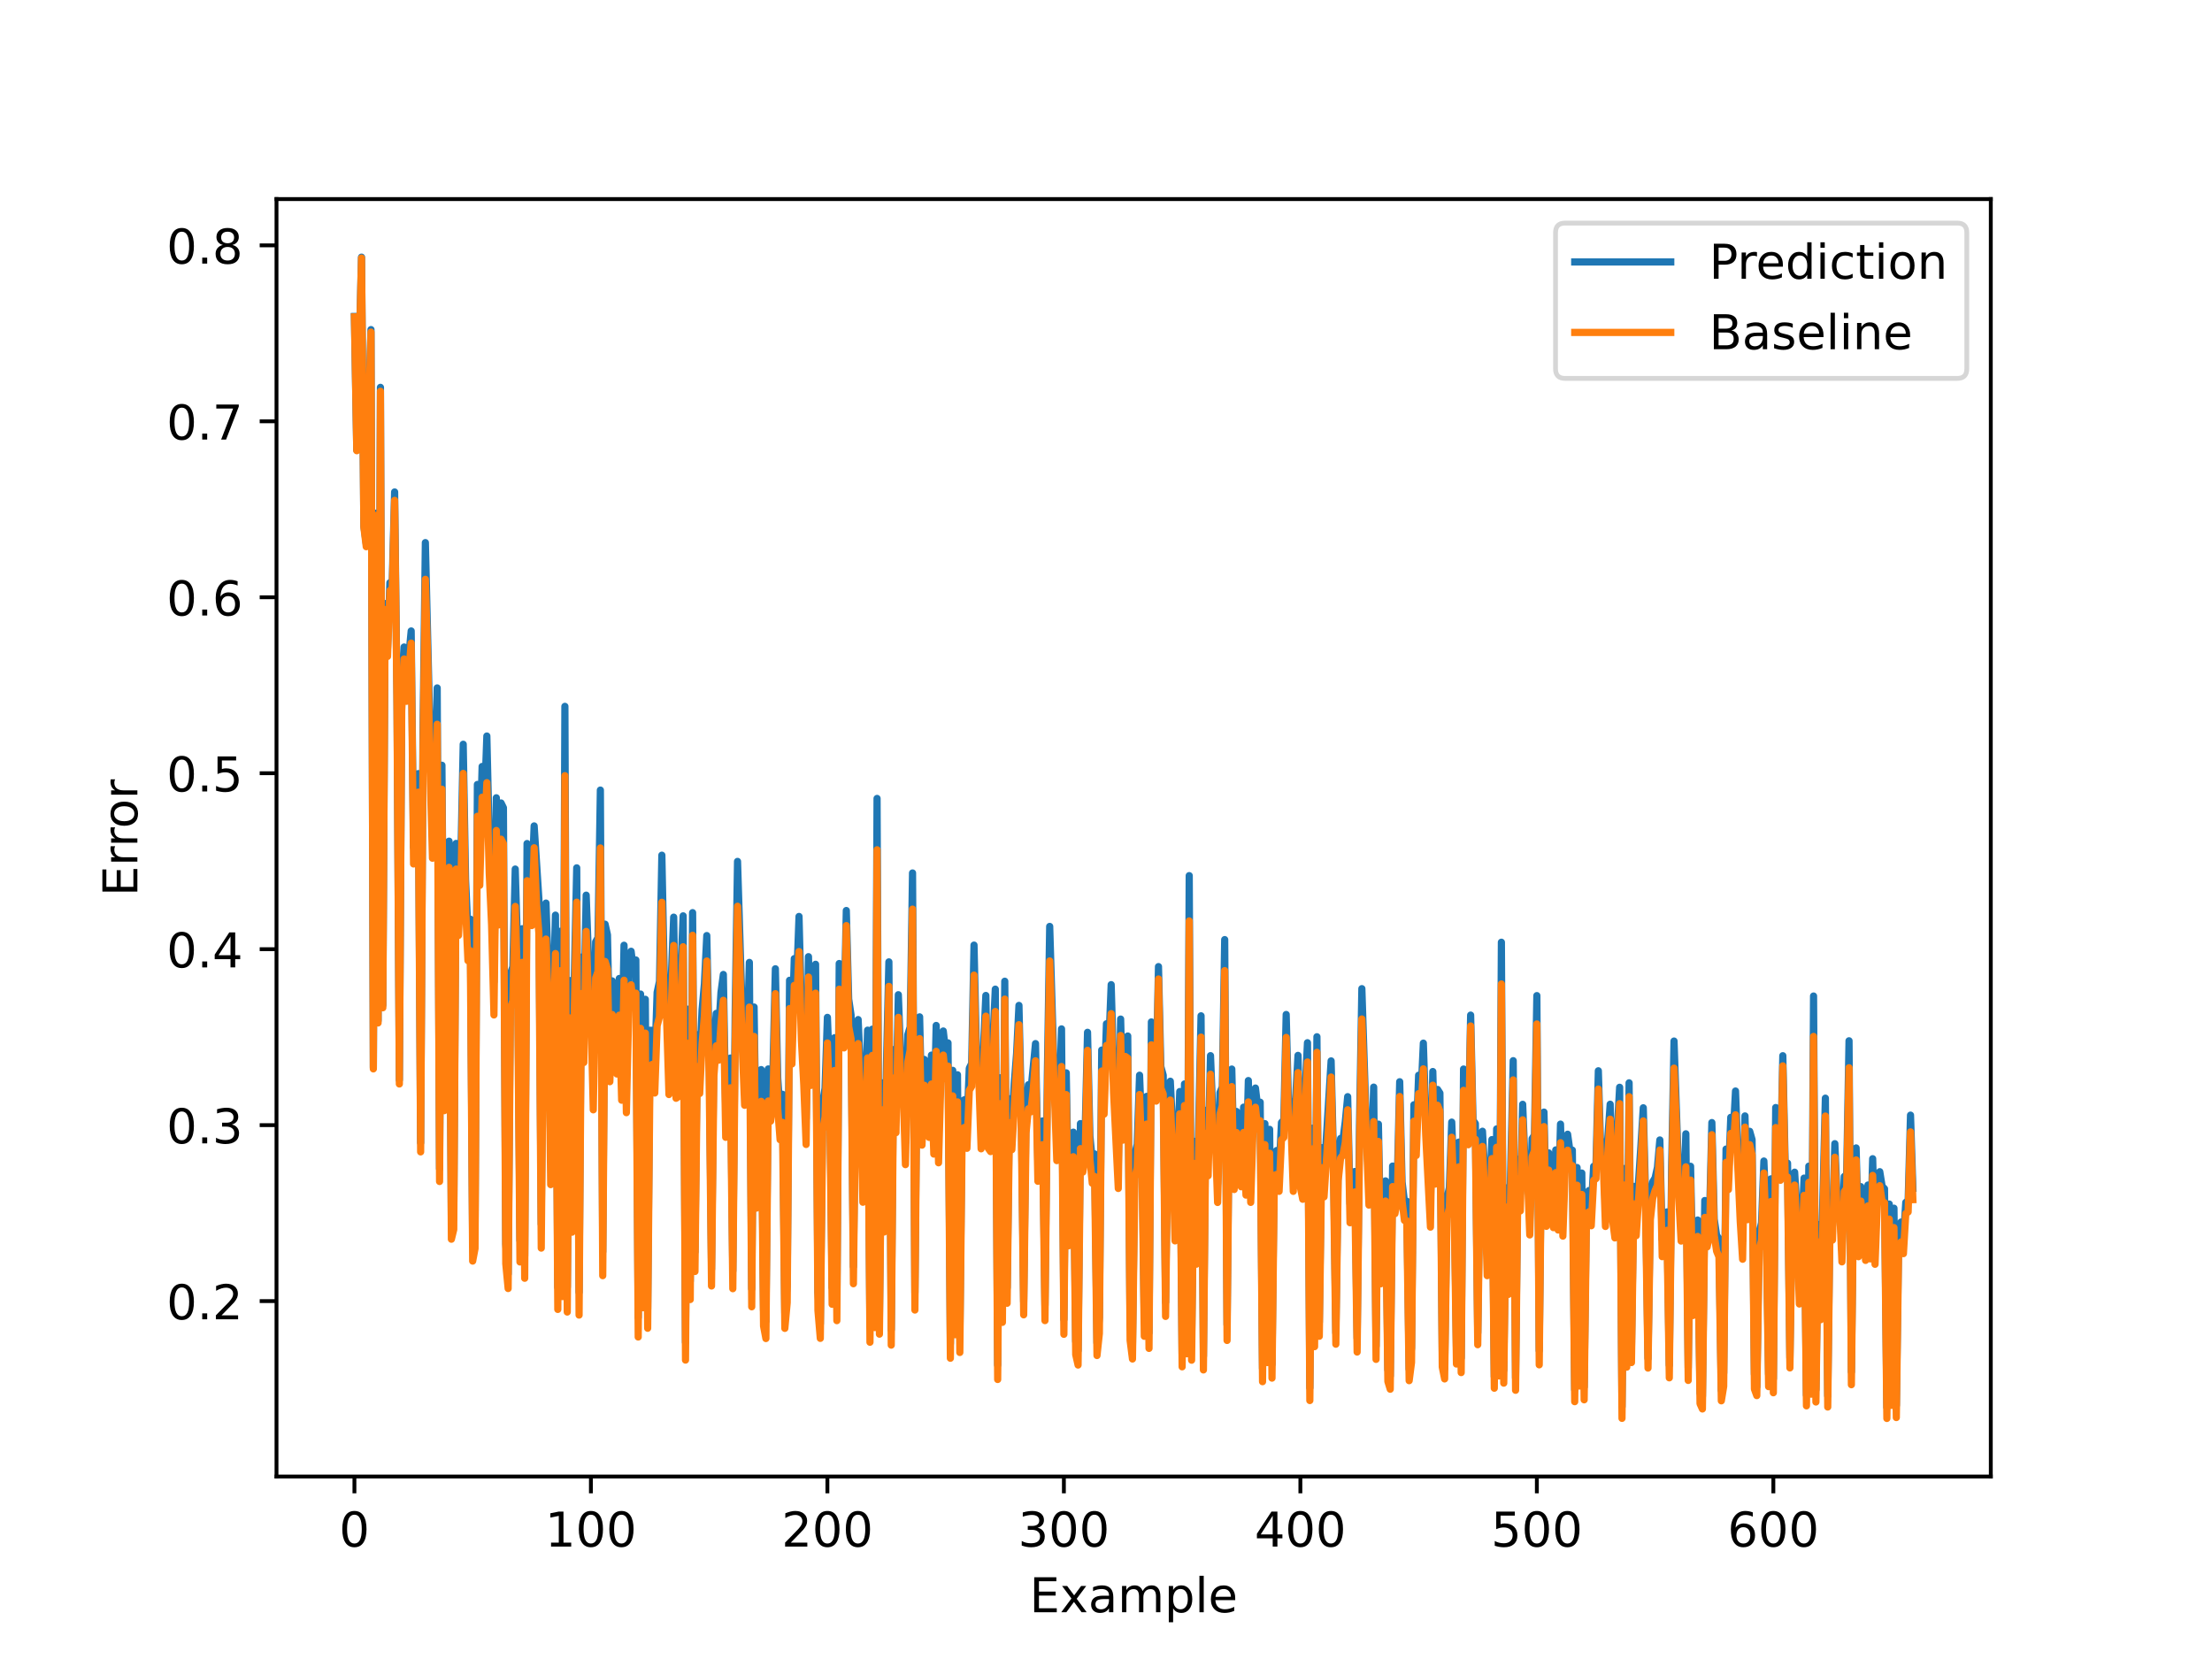 <?xml version="1.0" encoding="utf-8" standalone="no"?>
<!DOCTYPE svg PUBLIC "-//W3C//DTD SVG 1.1//EN"
  "http://www.w3.org/Graphics/SVG/1.1/DTD/svg11.dtd">
<!-- Created with matplotlib (https://matplotlib.org/) -->
<svg height="345.6pt" version="1.1" viewBox="0 0 460.8 345.6" width="460.8pt" xmlns="http://www.w3.org/2000/svg" xmlns:xlink="http://www.w3.org/1999/xlink">
 <defs>
  <style type="text/css">
*{stroke-linecap:butt;stroke-linejoin:round;}
  </style>
 </defs>
 <g id="figure_1">
  <g id="patch_1">
   <path d="M 0 345.6 
L 460.8 345.6 
L 460.8 0 
L 0 0 
z
" style="fill:#ffffff;"/>
  </g>
  <g id="axes_1">
   <g id="patch_2">
    <path d="M 57.6 307.584 
L 414.72 307.584 
L 414.72 41.472 
L 57.6 41.472 
z
" style="fill:#ffffff;"/>
   </g>
   <g id="matplotlib.axis_1">
    <g id="xtick_1">
     <g id="line2d_1">
      <defs>
       <path d="M 0 0 
L 0 3.5 
" id="m29808c15f2" style="stroke:#000000;stroke-width:0.8;"/>
      </defs>
      <g>
       <use style="stroke:#000000;stroke-width:0.8;" x="73.833" xlink:href="#m29808c15f2" y="307.584"/>
      </g>
     </g>
     <g id="text_1">
      <!-- 0 -->
      <defs>
       <path d="M 31.781 66.406 
Q 24.172 66.406 20.328 58.906 
Q 16.5 51.422 16.5 36.375 
Q 16.5 21.391 20.328 13.891 
Q 24.172 6.391 31.781 6.391 
Q 39.453 6.391 43.281 13.891 
Q 47.125 21.391 47.125 36.375 
Q 47.125 51.422 43.281 58.906 
Q 39.453 66.406 31.781 66.406 
z
M 31.781 74.219 
Q 44.047 74.219 50.516 64.516 
Q 56.984 54.828 56.984 36.375 
Q 56.984 17.969 50.516 8.266 
Q 44.047 -1.422 31.781 -1.422 
Q 19.531 -1.422 13.062 8.266 
Q 6.594 17.969 6.594 36.375 
Q 6.594 54.828 13.062 64.516 
Q 19.531 74.219 31.781 74.219 
z
" id="DejaVuSans-48"/>
      </defs>
      <g transform="translate(70.651 322.182)scale(0.1 -0.1)">
       <use xlink:href="#DejaVuSans-48"/>
      </g>
     </g>
    </g>
    <g id="xtick_2">
     <g id="line2d_2">
      <g>
       <use style="stroke:#000000;stroke-width:0.8;" x="123.097" xlink:href="#m29808c15f2" y="307.584"/>
      </g>
     </g>
     <g id="text_2">
      <!-- 100 -->
      <defs>
       <path d="M 12.406 8.297 
L 28.516 8.297 
L 28.516 63.922 
L 10.984 60.406 
L 10.984 69.391 
L 28.422 72.906 
L 38.281 72.906 
L 38.281 8.297 
L 54.391 8.297 
L 54.391 0 
L 12.406 0 
z
" id="DejaVuSans-49"/>
      </defs>
      <g transform="translate(113.554 322.182)scale(0.1 -0.1)">
       <use xlink:href="#DejaVuSans-49"/>
       <use x="63.623" xlink:href="#DejaVuSans-48"/>
       <use x="127.246" xlink:href="#DejaVuSans-48"/>
      </g>
     </g>
    </g>
    <g id="xtick_3">
     <g id="line2d_3">
      <g>
       <use style="stroke:#000000;stroke-width:0.8;" x="172.362" xlink:href="#m29808c15f2" y="307.584"/>
      </g>
     </g>
     <g id="text_3">
      <!-- 200 -->
      <defs>
       <path d="M 19.188 8.297 
L 53.609 8.297 
L 53.609 0 
L 7.328 0 
L 7.328 8.297 
Q 12.938 14.109 22.625 23.891 
Q 32.328 33.688 34.812 36.531 
Q 39.547 41.844 41.422 45.531 
Q 43.312 49.219 43.312 52.781 
Q 43.312 58.594 39.234 62.25 
Q 35.156 65.922 28.609 65.922 
Q 23.969 65.922 18.812 64.312 
Q 13.672 62.703 7.812 59.422 
L 7.812 69.391 
Q 13.766 71.781 18.938 73 
Q 24.125 74.219 28.422 74.219 
Q 39.75 74.219 46.484 68.547 
Q 53.219 62.891 53.219 53.422 
Q 53.219 48.922 51.531 44.891 
Q 49.859 40.875 45.406 35.406 
Q 44.188 33.984 37.641 27.219 
Q 31.109 20.453 19.188 8.297 
z
" id="DejaVuSans-50"/>
      </defs>
      <g transform="translate(162.818 322.182)scale(0.1 -0.1)">
       <use xlink:href="#DejaVuSans-50"/>
       <use x="63.623" xlink:href="#DejaVuSans-48"/>
       <use x="127.246" xlink:href="#DejaVuSans-48"/>
      </g>
     </g>
    </g>
    <g id="xtick_4">
     <g id="line2d_4">
      <g>
       <use style="stroke:#000000;stroke-width:0.8;" x="221.627" xlink:href="#m29808c15f2" y="307.584"/>
      </g>
     </g>
     <g id="text_4">
      <!-- 300 -->
      <defs>
       <path d="M 40.578 39.312 
Q 47.656 37.797 51.625 33 
Q 55.609 28.219 55.609 21.188 
Q 55.609 10.406 48.188 4.484 
Q 40.766 -1.422 27.094 -1.422 
Q 22.516 -1.422 17.656 -0.516 
Q 12.797 0.391 7.625 2.203 
L 7.625 11.719 
Q 11.719 9.328 16.594 8.109 
Q 21.484 6.891 26.812 6.891 
Q 36.078 6.891 40.938 10.547 
Q 45.797 14.203 45.797 21.188 
Q 45.797 27.641 41.281 31.266 
Q 36.766 34.906 28.719 34.906 
L 20.219 34.906 
L 20.219 43.016 
L 29.109 43.016 
Q 36.375 43.016 40.234 45.922 
Q 44.094 48.828 44.094 54.297 
Q 44.094 59.906 40.109 62.906 
Q 36.141 65.922 28.719 65.922 
Q 24.656 65.922 20.016 65.031 
Q 15.375 64.156 9.812 62.312 
L 9.812 71.094 
Q 15.438 72.656 20.344 73.438 
Q 25.25 74.219 29.594 74.219 
Q 40.828 74.219 47.359 69.109 
Q 53.906 64.016 53.906 55.328 
Q 53.906 49.266 50.438 45.094 
Q 46.969 40.922 40.578 39.312 
z
" id="DejaVuSans-51"/>
      </defs>
      <g transform="translate(212.083 322.182)scale(0.1 -0.1)">
       <use xlink:href="#DejaVuSans-51"/>
       <use x="63.623" xlink:href="#DejaVuSans-48"/>
       <use x="127.246" xlink:href="#DejaVuSans-48"/>
      </g>
     </g>
    </g>
    <g id="xtick_5">
     <g id="line2d_5">
      <g>
       <use style="stroke:#000000;stroke-width:0.8;" x="270.892" xlink:href="#m29808c15f2" y="307.584"/>
      </g>
     </g>
     <g id="text_5">
      <!-- 400 -->
      <defs>
       <path d="M 37.797 64.312 
L 12.891 25.391 
L 37.797 25.391 
z
M 35.203 72.906 
L 47.609 72.906 
L 47.609 25.391 
L 58.016 25.391 
L 58.016 17.188 
L 47.609 17.188 
L 47.609 0 
L 37.797 0 
L 37.797 17.188 
L 4.891 17.188 
L 4.891 26.703 
z
" id="DejaVuSans-52"/>
      </defs>
      <g transform="translate(261.348 322.182)scale(0.1 -0.1)">
       <use xlink:href="#DejaVuSans-52"/>
       <use x="63.623" xlink:href="#DejaVuSans-48"/>
       <use x="127.246" xlink:href="#DejaVuSans-48"/>
      </g>
     </g>
    </g>
    <g id="xtick_6">
     <g id="line2d_6">
      <g>
       <use style="stroke:#000000;stroke-width:0.8;" x="320.156" xlink:href="#m29808c15f2" y="307.584"/>
      </g>
     </g>
     <g id="text_6">
      <!-- 500 -->
      <defs>
       <path d="M 10.797 72.906 
L 49.516 72.906 
L 49.516 64.594 
L 19.828 64.594 
L 19.828 46.734 
Q 21.969 47.469 24.109 47.828 
Q 26.266 48.188 28.422 48.188 
Q 40.625 48.188 47.75 41.5 
Q 54.891 34.812 54.891 23.391 
Q 54.891 11.625 47.562 5.094 
Q 40.234 -1.422 26.906 -1.422 
Q 22.312 -1.422 17.547 -0.641 
Q 12.797 0.141 7.719 1.703 
L 7.719 11.625 
Q 12.109 9.234 16.797 8.062 
Q 21.484 6.891 26.703 6.891 
Q 35.156 6.891 40.078 11.328 
Q 45.016 15.766 45.016 23.391 
Q 45.016 31 40.078 35.438 
Q 35.156 39.891 26.703 39.891 
Q 22.75 39.891 18.812 39.016 
Q 14.891 38.141 10.797 36.281 
z
" id="DejaVuSans-53"/>
      </defs>
      <g transform="translate(310.613 322.182)scale(0.1 -0.1)">
       <use xlink:href="#DejaVuSans-53"/>
       <use x="63.623" xlink:href="#DejaVuSans-48"/>
       <use x="127.246" xlink:href="#DejaVuSans-48"/>
      </g>
     </g>
    </g>
    <g id="xtick_7">
     <g id="line2d_7">
      <g>
       <use style="stroke:#000000;stroke-width:0.8;" x="369.421" xlink:href="#m29808c15f2" y="307.584"/>
      </g>
     </g>
     <g id="text_7">
      <!-- 600 -->
      <defs>
       <path d="M 33.016 40.375 
Q 26.375 40.375 22.484 35.828 
Q 18.609 31.297 18.609 23.391 
Q 18.609 15.531 22.484 10.953 
Q 26.375 6.391 33.016 6.391 
Q 39.656 6.391 43.531 10.953 
Q 47.406 15.531 47.406 23.391 
Q 47.406 31.297 43.531 35.828 
Q 39.656 40.375 33.016 40.375 
z
M 52.594 71.297 
L 52.594 62.312 
Q 48.875 64.062 45.094 64.984 
Q 41.312 65.922 37.594 65.922 
Q 27.828 65.922 22.672 59.328 
Q 17.531 52.734 16.797 39.406 
Q 19.672 43.656 24.016 45.922 
Q 28.375 48.188 33.594 48.188 
Q 44.578 48.188 50.953 41.516 
Q 57.328 34.859 57.328 23.391 
Q 57.328 12.156 50.688 5.359 
Q 44.047 -1.422 33.016 -1.422 
Q 20.359 -1.422 13.672 8.266 
Q 6.984 17.969 6.984 36.375 
Q 6.984 53.656 15.188 63.938 
Q 23.391 74.219 37.203 74.219 
Q 40.922 74.219 44.703 73.484 
Q 48.484 72.75 52.594 71.297 
z
" id="DejaVuSans-54"/>
      </defs>
      <g transform="translate(359.877 322.182)scale(0.1 -0.1)">
       <use xlink:href="#DejaVuSans-54"/>
       <use x="63.623" xlink:href="#DejaVuSans-48"/>
       <use x="127.246" xlink:href="#DejaVuSans-48"/>
      </g>
     </g>
    </g>
    <g id="text_8">
     <!-- Example -->
     <defs>
      <path d="M 9.812 72.906 
L 55.906 72.906 
L 55.906 64.594 
L 19.672 64.594 
L 19.672 43.016 
L 54.391 43.016 
L 54.391 34.719 
L 19.672 34.719 
L 19.672 8.297 
L 56.781 8.297 
L 56.781 0 
L 9.812 0 
z
" id="DejaVuSans-69"/>
      <path d="M 54.891 54.688 
L 35.109 28.078 
L 55.906 0 
L 45.312 0 
L 29.391 21.484 
L 13.484 0 
L 2.875 0 
L 24.125 28.609 
L 4.688 54.688 
L 15.281 54.688 
L 29.781 35.203 
L 44.281 54.688 
z
" id="DejaVuSans-120"/>
      <path d="M 34.281 27.484 
Q 23.391 27.484 19.188 25 
Q 14.984 22.516 14.984 16.5 
Q 14.984 11.719 18.141 8.906 
Q 21.297 6.109 26.703 6.109 
Q 34.188 6.109 38.703 11.406 
Q 43.219 16.703 43.219 25.484 
L 43.219 27.484 
z
M 52.203 31.203 
L 52.203 0 
L 43.219 0 
L 43.219 8.297 
Q 40.141 3.328 35.547 0.953 
Q 30.953 -1.422 24.312 -1.422 
Q 15.922 -1.422 10.953 3.297 
Q 6 8.016 6 15.922 
Q 6 25.141 12.172 29.828 
Q 18.359 34.516 30.609 34.516 
L 43.219 34.516 
L 43.219 35.406 
Q 43.219 41.609 39.141 45 
Q 35.062 48.391 27.688 48.391 
Q 23 48.391 18.547 47.266 
Q 14.109 46.141 10.016 43.891 
L 10.016 52.203 
Q 14.938 54.109 19.578 55.047 
Q 24.219 56 28.609 56 
Q 40.484 56 46.344 49.844 
Q 52.203 43.703 52.203 31.203 
z
" id="DejaVuSans-97"/>
      <path d="M 52 44.188 
Q 55.375 50.25 60.062 53.125 
Q 64.75 56 71.094 56 
Q 79.641 56 84.281 50.016 
Q 88.922 44.047 88.922 33.016 
L 88.922 0 
L 79.891 0 
L 79.891 32.719 
Q 79.891 40.578 77.094 44.375 
Q 74.312 48.188 68.609 48.188 
Q 61.625 48.188 57.562 43.547 
Q 53.516 38.922 53.516 30.906 
L 53.516 0 
L 44.484 0 
L 44.484 32.719 
Q 44.484 40.625 41.703 44.406 
Q 38.922 48.188 33.109 48.188 
Q 26.219 48.188 22.156 43.531 
Q 18.109 38.875 18.109 30.906 
L 18.109 0 
L 9.078 0 
L 9.078 54.688 
L 18.109 54.688 
L 18.109 46.188 
Q 21.188 51.219 25.484 53.609 
Q 29.781 56 35.688 56 
Q 41.656 56 45.828 52.969 
Q 50 49.953 52 44.188 
z
" id="DejaVuSans-109"/>
      <path d="M 18.109 8.203 
L 18.109 -20.797 
L 9.078 -20.797 
L 9.078 54.688 
L 18.109 54.688 
L 18.109 46.391 
Q 20.953 51.266 25.266 53.625 
Q 29.594 56 35.594 56 
Q 45.562 56 51.781 48.094 
Q 58.016 40.188 58.016 27.297 
Q 58.016 14.406 51.781 6.484 
Q 45.562 -1.422 35.594 -1.422 
Q 29.594 -1.422 25.266 0.953 
Q 20.953 3.328 18.109 8.203 
z
M 48.688 27.297 
Q 48.688 37.203 44.609 42.844 
Q 40.531 48.484 33.406 48.484 
Q 26.266 48.484 22.188 42.844 
Q 18.109 37.203 18.109 27.297 
Q 18.109 17.391 22.188 11.75 
Q 26.266 6.109 33.406 6.109 
Q 40.531 6.109 44.609 11.75 
Q 48.688 17.391 48.688 27.297 
z
" id="DejaVuSans-112"/>
      <path d="M 9.422 75.984 
L 18.406 75.984 
L 18.406 0 
L 9.422 0 
z
" id="DejaVuSans-108"/>
      <path d="M 56.203 29.594 
L 56.203 25.203 
L 14.891 25.203 
Q 15.484 15.922 20.484 11.062 
Q 25.484 6.203 34.422 6.203 
Q 39.594 6.203 44.453 7.469 
Q 49.312 8.734 54.109 11.281 
L 54.109 2.781 
Q 49.266 0.734 44.188 -0.344 
Q 39.109 -1.422 33.891 -1.422 
Q 20.797 -1.422 13.156 6.188 
Q 5.516 13.812 5.516 26.812 
Q 5.516 40.234 12.766 48.109 
Q 20.016 56 32.328 56 
Q 43.359 56 49.781 48.891 
Q 56.203 41.797 56.203 29.594 
z
M 47.219 32.234 
Q 47.125 39.594 43.094 43.984 
Q 39.062 48.391 32.422 48.391 
Q 24.906 48.391 20.391 44.141 
Q 15.875 39.891 15.188 32.172 
z
" id="DejaVuSans-101"/>
     </defs>
     <g transform="translate(214.467 335.861)scale(0.1 -0.1)">
      <use xlink:href="#DejaVuSans-69"/>
      <use x="63.184" xlink:href="#DejaVuSans-120"/>
      <use x="122.363" xlink:href="#DejaVuSans-97"/>
      <use x="183.643" xlink:href="#DejaVuSans-109"/>
      <use x="281.055" xlink:href="#DejaVuSans-112"/>
      <use x="344.531" xlink:href="#DejaVuSans-108"/>
      <use x="372.314" xlink:href="#DejaVuSans-101"/>
     </g>
    </g>
   </g>
   <g id="matplotlib.axis_2">
    <g id="ytick_1">
     <g id="line2d_8">
      <defs>
       <path d="M 0 0 
L -3.5 0 
" id="me8cf3e9f41" style="stroke:#000000;stroke-width:0.8;"/>
      </defs>
      <g>
       <use style="stroke:#000000;stroke-width:0.8;" x="57.6" xlink:href="#me8cf3e9f41" y="271.038"/>
      </g>
     </g>
     <g id="text_9">
      <!-- 0.2 -->
      <defs>
       <path d="M 10.688 12.406 
L 21 12.406 
L 21 0 
L 10.688 0 
z
" id="DejaVuSans-46"/>
      </defs>
      <g transform="translate(34.697 274.837)scale(0.1 -0.1)">
       <use xlink:href="#DejaVuSans-48"/>
       <use x="63.623" xlink:href="#DejaVuSans-46"/>
       <use x="95.41" xlink:href="#DejaVuSans-50"/>
      </g>
     </g>
    </g>
    <g id="ytick_2">
     <g id="line2d_9">
      <g>
       <use style="stroke:#000000;stroke-width:0.8;" x="57.6" xlink:href="#me8cf3e9f41" y="234.384"/>
      </g>
     </g>
     <g id="text_10">
      <!-- 0.3 -->
      <g transform="translate(34.697 238.183)scale(0.1 -0.1)">
       <use xlink:href="#DejaVuSans-48"/>
       <use x="63.623" xlink:href="#DejaVuSans-46"/>
       <use x="95.41" xlink:href="#DejaVuSans-51"/>
      </g>
     </g>
    </g>
    <g id="ytick_3">
     <g id="line2d_10">
      <g>
       <use style="stroke:#000000;stroke-width:0.8;" x="57.6" xlink:href="#me8cf3e9f41" y="197.729"/>
      </g>
     </g>
     <g id="text_11">
      <!-- 0.4 -->
      <g transform="translate(34.697 201.529)scale(0.1 -0.1)">
       <use xlink:href="#DejaVuSans-48"/>
       <use x="63.623" xlink:href="#DejaVuSans-46"/>
       <use x="95.41" xlink:href="#DejaVuSans-52"/>
      </g>
     </g>
    </g>
    <g id="ytick_4">
     <g id="line2d_11">
      <g>
       <use style="stroke:#000000;stroke-width:0.8;" x="57.6" xlink:href="#me8cf3e9f41" y="161.075"/>
      </g>
     </g>
     <g id="text_12">
      <!-- 0.5 -->
      <g transform="translate(34.697 164.874)scale(0.1 -0.1)">
       <use xlink:href="#DejaVuSans-48"/>
       <use x="63.623" xlink:href="#DejaVuSans-46"/>
       <use x="95.41" xlink:href="#DejaVuSans-53"/>
      </g>
     </g>
    </g>
    <g id="ytick_5">
     <g id="line2d_12">
      <g>
       <use style="stroke:#000000;stroke-width:0.8;" x="57.6" xlink:href="#me8cf3e9f41" y="124.42"/>
      </g>
     </g>
     <g id="text_13">
      <!-- 0.6 -->
      <g transform="translate(34.697 128.22)scale(0.1 -0.1)">
       <use xlink:href="#DejaVuSans-48"/>
       <use x="63.623" xlink:href="#DejaVuSans-46"/>
       <use x="95.41" xlink:href="#DejaVuSans-54"/>
      </g>
     </g>
    </g>
    <g id="ytick_6">
     <g id="line2d_13">
      <g>
       <use style="stroke:#000000;stroke-width:0.8;" x="57.6" xlink:href="#me8cf3e9f41" y="87.766"/>
      </g>
     </g>
     <g id="text_14">
      <!-- 0.7 -->
      <defs>
       <path d="M 8.203 72.906 
L 55.078 72.906 
L 55.078 68.703 
L 28.609 0 
L 18.312 0 
L 43.219 64.594 
L 8.203 64.594 
z
" id="DejaVuSans-55"/>
      </defs>
      <g transform="translate(34.697 91.565)scale(0.1 -0.1)">
       <use xlink:href="#DejaVuSans-48"/>
       <use x="63.623" xlink:href="#DejaVuSans-46"/>
       <use x="95.41" xlink:href="#DejaVuSans-55"/>
      </g>
     </g>
    </g>
    <g id="ytick_7">
     <g id="line2d_14">
      <g>
       <use style="stroke:#000000;stroke-width:0.8;" x="57.6" xlink:href="#me8cf3e9f41" y="51.112"/>
      </g>
     </g>
     <g id="text_15">
      <!-- 0.8 -->
      <defs>
       <path d="M 31.781 34.625 
Q 24.75 34.625 20.719 30.859 
Q 16.703 27.094 16.703 20.516 
Q 16.703 13.922 20.719 10.156 
Q 24.75 6.391 31.781 6.391 
Q 38.812 6.391 42.859 10.172 
Q 46.922 13.969 46.922 20.516 
Q 46.922 27.094 42.891 30.859 
Q 38.875 34.625 31.781 34.625 
z
M 21.922 38.812 
Q 15.578 40.375 12.031 44.719 
Q 8.5 49.078 8.5 55.328 
Q 8.5 64.062 14.719 69.141 
Q 20.953 74.219 31.781 74.219 
Q 42.672 74.219 48.875 69.141 
Q 55.078 64.062 55.078 55.328 
Q 55.078 49.078 51.531 44.719 
Q 48 40.375 41.703 38.812 
Q 48.828 37.156 52.797 32.312 
Q 56.781 27.484 56.781 20.516 
Q 56.781 9.906 50.312 4.234 
Q 43.844 -1.422 31.781 -1.422 
Q 19.734 -1.422 13.25 4.234 
Q 6.781 9.906 6.781 20.516 
Q 6.781 27.484 10.781 32.312 
Q 14.797 37.156 21.922 38.812 
z
M 18.312 54.391 
Q 18.312 48.734 21.844 45.562 
Q 25.391 42.391 31.781 42.391 
Q 38.141 42.391 41.719 45.562 
Q 45.312 48.734 45.312 54.391 
Q 45.312 60.062 41.719 63.234 
Q 38.141 66.406 31.781 66.406 
Q 25.391 66.406 21.844 63.234 
Q 18.312 60.062 18.312 54.391 
z
" id="DejaVuSans-56"/>
      </defs>
      <g transform="translate(34.697 54.911)scale(0.1 -0.1)">
       <use xlink:href="#DejaVuSans-48"/>
       <use x="63.623" xlink:href="#DejaVuSans-46"/>
       <use x="95.41" xlink:href="#DejaVuSans-56"/>
      </g>
     </g>
    </g>
    <g id="text_16">
     <!-- Error -->
     <defs>
      <path d="M 41.109 46.297 
Q 39.594 47.172 37.812 47.578 
Q 36.031 48 33.891 48 
Q 26.266 48 22.188 43.047 
Q 18.109 38.094 18.109 28.812 
L 18.109 0 
L 9.078 0 
L 9.078 54.688 
L 18.109 54.688 
L 18.109 46.188 
Q 20.953 51.172 25.484 53.578 
Q 30.031 56 36.531 56 
Q 37.453 56 38.578 55.875 
Q 39.703 55.766 41.062 55.516 
z
" id="DejaVuSans-114"/>
      <path d="M 30.609 48.391 
Q 23.391 48.391 19.188 42.75 
Q 14.984 37.109 14.984 27.297 
Q 14.984 17.484 19.156 11.844 
Q 23.344 6.203 30.609 6.203 
Q 37.797 6.203 41.984 11.859 
Q 46.188 17.531 46.188 27.297 
Q 46.188 37.016 41.984 42.703 
Q 37.797 48.391 30.609 48.391 
z
M 30.609 56 
Q 42.328 56 49.016 48.375 
Q 55.719 40.766 55.719 27.297 
Q 55.719 13.875 49.016 6.219 
Q 42.328 -1.422 30.609 -1.422 
Q 18.844 -1.422 12.172 6.219 
Q 5.516 13.875 5.516 27.297 
Q 5.516 40.766 12.172 48.375 
Q 18.844 56 30.609 56 
z
" id="DejaVuSans-111"/>
     </defs>
     <g transform="translate(28.617 186.713)rotate(-90)scale(0.1 -0.1)">
      <use xlink:href="#DejaVuSans-69"/>
      <use x="63.184" xlink:href="#DejaVuSans-114"/>
      <use x="102.547" xlink:href="#DejaVuSans-114"/>
      <use x="141.41" xlink:href="#DejaVuSans-111"/>
      <use x="202.592" xlink:href="#DejaVuSans-114"/>
     </g>
    </g>
   </g>
   <g id="line2d_15">
    <path clip-path="url(#p89f53a22b5)" d="M 73.833 65.923 
L 74.325 93.761 
L 75.311 53.568 
L 75.803 109.595 
L 76.296 113.249 
L 76.789 85.861 
L 77.281 68.66 
L 77.774 222.378 
L 78.267 106.899 
L 78.759 212.614 
L 79.252 80.695 
L 79.744 209.379 
L 80.237 125.733 
L 80.73 135.005 
L 81.222 121.389 
L 81.715 121.056 
L 82.208 102.485 
L 82.7 144.91 
L 83.193 224.948 
L 83.686 145.527 
L 84.178 134.785 
L 84.671 143.717 
L 85.164 136.691 
L 85.656 131.439 
L 86.149 176.488 
L 86.642 161.638 
L 87.134 161.158 
L 87.627 238.046 
L 88.119 152.705 
L 88.612 113.036 
L 90.09 174.066 
L 90.583 165.386 
L 91.075 143.307 
L 91.568 243.465 
L 92.061 159.414 
L 92.553 226.141 
L 93.046 191.501 
L 93.539 175.235 
L 94.031 255.811 
L 94.524 253.616 
L 95.017 175.7 
L 95.509 189.243 
L 96.002 179.006 
L 96.495 155.042 
L 96.987 183.27 
L 97.48 193.98 
L 97.972 191.481 
L 98.465 259.547 
L 98.958 256.441 
L 99.45 163.417 
L 99.943 177.761 
L 100.436 159.669 
L 100.928 167.018 
L 101.421 153.326 
L 101.914 174.677 
L 102.406 185.825 
L 102.899 204.543 
L 103.392 166.195 
L 103.884 185.474 
L 104.377 167.273 
L 104.87 168.273 
L 105.362 259.128 
L 105.855 265.394 
L 106.347 202.828 
L 106.84 201.398 
L 107.333 181.041 
L 107.825 197.737 
L 108.318 258.402 
L 108.811 193.468 
L 109.303 261.627 
L 109.796 175.725 
L 110.781 184.74 
L 111.274 172.053 
L 112.259 187.285 
L 112.752 255 
L 113.245 197.74 
L 113.737 188.131 
L 114.23 202.531 
L 114.722 240.76 
L 115.215 209.368 
L 115.708 190.638 
L 116.2 268.169 
L 116.693 194.003 
L 117.186 265.251 
L 117.678 147.146 
L 118.171 268.145 
L 118.664 204.256 
L 119.156 250.59 
L 119.649 203.238 
L 120.142 180.788 
L 120.634 269.181 
L 121.127 199.378 
L 121.62 213.488 
L 122.112 186.48 
L 122.605 200.102 
L 123.097 203.355 
L 123.59 223.686 
L 124.083 196.21 
L 124.575 195.333 
L 125.068 164.589 
L 125.561 260.749 
L 126.053 192.526 
L 126.546 194.756 
L 127.039 218.425 
L 127.531 204.338 
L 128.024 205.837 
L 128.517 216.594 
L 129.009 203.833 
L 129.502 221.537 
L 129.995 196.913 
L 130.487 224.217 
L 130.98 203.534 
L 131.472 198.165 
L 131.965 202.15 
L 132.458 199.975 
L 132.95 274.443 
L 133.443 207.077 
L 133.936 267.971 
L 134.428 208.17 
L 134.921 272.665 
L 135.414 214.623 
L 135.906 214.644 
L 136.399 221.463 
L 136.892 206.726 
L 137.384 204.461 
L 137.877 178.152 
L 138.37 203.087 
L 138.862 205.031 
L 139.355 220.994 
L 139.847 203.644 
L 140.34 191.06 
L 140.833 221.99 
L 141.325 222.505 
L 141.818 202.64 
L 142.311 190.787 
L 142.803 279.632 
L 143.296 210.226 
L 143.789 266.898 
L 144.281 190.12 
L 144.774 260.788 
L 145.267 215.545 
L 145.759 221.326 
L 146.252 210.342 
L 146.745 204.909 
L 147.237 194.894 
L 147.73 218.493 
L 148.222 264.408 
L 148.715 217.501 
L 149.208 211.107 
L 149.7 214.818 
L 150.193 206.741 
L 150.686 203 
L 151.178 231.248 
L 152.164 220.41 
L 152.656 264.756 
L 153.149 211.043 
L 153.642 179.445 
L 154.627 211.562 
L 155.12 223.633 
L 155.612 218.101 
L 156.105 200.488 
L 156.597 268.488 
L 157.09 209.782 
L 157.583 244.204 
L 158.568 222.818 
L 159.061 272.975 
L 159.553 275.226 
L 160.046 222.681 
L 160.539 227.217 
L 161.031 222.652 
L 161.524 201.814 
L 162.017 224.632 
L 162.509 231.686 
L 163.002 227.955 
L 163.495 273.566 
L 163.987 267.638 
L 164.48 204.213 
L 164.972 216.103 
L 165.465 199.696 
L 165.958 204.457 
L 166.45 190.913 
L 166.943 210.395 
L 167.436 219.432 
L 167.928 233.076 
L 168.421 199.291 
L 168.914 219.683 
L 169.406 202.647 
L 169.899 200.875 
L 170.392 269.189 
L 170.884 275.78 
L 171.377 229.638 
L 171.87 226.719 
L 172.362 211.935 
L 172.855 224.6 
L 173.347 268.237 
L 173.84 216.174 
L 174.333 271.408 
L 174.825 200.716 
L 175.318 206.132 
L 175.811 213.021 
L 176.303 189.676 
L 176.796 208.13 
L 177.289 211.451 
L 177.781 263.837 
L 178.274 220.111 
L 178.767 212.4 
L 179.259 223.379 
L 179.752 244.98 
L 180.737 214.602 
L 181.23 276.362 
L 181.722 214.396 
L 182.215 273.218 
L 182.708 166.329 
L 183.2 274.461 
L 183.693 225.57 
L 184.186 250.457 
L 184.678 221.271 
L 185.171 200.377 
L 185.664 276.979 
L 186.156 218.646 
L 186.649 230.743 
L 187.142 207.215 
L 187.634 220.515 
L 188.127 220.464 
L 188.62 238.059 
L 189.112 215.515 
L 189.605 213.954 
L 190.097 181.853 
L 190.59 269.3 
L 191.083 213.124 
L 191.575 211.833 
L 192.068 233.138 
L 192.561 220.701 
L 193.053 222.519 
L 193.546 231.753 
L 194.039 219.799 
L 194.531 235.18 
L 195.024 213.618 
L 195.517 236.959 
L 196.009 219.456 
L 196.502 214.776 
L 196.995 219.155 
L 197.487 217.251 
L 197.98 279.9 
L 198.472 222.972 
L 198.965 274.612 
L 199.458 223.887 
L 199.95 278.548 
L 200.443 229.398 
L 200.936 229.083 
L 201.428 234.605 
L 201.921 222.534 
L 202.414 221.525 
L 202.906 196.882 
L 203.399 218.845 
L 203.892 219.2 
L 204.384 234.302 
L 204.877 218.281 
L 205.37 207.373 
L 205.862 234.072 
L 206.355 235.113 
L 206.847 216.788 
L 207.34 206.059 
L 207.833 284.365 
L 208.325 224.517 
L 208.818 272.46 
L 209.311 204.409 
L 209.803 268.244 
L 210.296 228.894 
L 210.789 234.475 
L 211.281 225.759 
L 211.774 219.487 
L 212.267 209.444 
L 212.759 230.843 
L 213.252 271.169 
L 213.745 230.653 
L 214.237 225.968 
L 214.73 227.488 
L 215.715 217.399 
L 216.208 241.652 
L 216.7 236.559 
L 217.193 233.51 
L 217.686 271.917 
L 218.178 224.177 
L 218.671 192.989 
L 219.656 225.662 
L 220.149 236.455 
L 220.642 231.788 
L 221.134 214.336 
L 221.627 274.859 
L 222.12 223.49 
L 222.612 252.032 
L 223.105 242.871 
L 223.597 235.852 
L 224.09 279.433 
L 224.583 281.336 
L 225.075 234.066 
L 225.568 239.075 
L 226.061 235.473 
L 226.553 215.047 
L 227.046 236.618 
L 227.539 241.811 
L 228.031 240.379 
L 228.524 279.747 
L 229.017 274.483 
L 229.509 218.745 
L 230.002 228.044 
L 230.495 213.27 
L 230.987 217.571 
L 231.48 205.121 
L 231.972 222.703 
L 232.958 242.984 
L 233.45 212.292 
L 233.943 232.361 
L 234.436 216.263 
L 234.928 215.818 
L 235.421 275.772 
L 235.914 280.604 
L 236.406 240.491 
L 236.899 238.388 
L 237.392 223.985 
L 237.884 236.733 
L 238.377 275.323 
L 238.87 228.395 
L 239.362 277.608 
L 239.855 212.883 
L 240.348 217.633 
L 240.84 225.496 
L 241.333 201.359 
L 241.825 222.196 
L 242.318 223.99 
L 242.811 271.267 
L 243.303 231.564 
L 243.796 225.241 
L 244.289 235.32 
L 244.781 253.031 
L 245.767 227.388 
L 246.259 282.004 
L 246.752 225.807 
L 247.245 279.12 
L 247.737 182.409 
L 248.23 280.344 
L 248.723 237.755 
L 249.215 257.134 
L 250.2 211.613 
L 250.693 282.519 
L 251.186 231.308 
L 251.678 240.644 
L 252.171 219.91 
L 252.664 232.52 
L 253.156 231.538 
L 253.649 246.678 
L 254.142 227.585 
L 254.634 226.442 
L 255.127 195.737 
L 255.62 275.93 
L 256.112 225.481 
L 256.605 222.705 
L 257.098 243.255 
L 257.59 231.538 
L 258.083 234.279 
L 258.575 242.652 
L 259.068 230.64 
L 259.561 244.465 
L 260.053 225.1 
L 260.546 245.98 
L 261.039 230.766 
L 261.531 226.659 
L 262.024 230.78 
L 262.517 229.606 
L 263.009 285.111 
L 263.502 234.074 
L 263.995 280.755 
L 264.487 235.266 
L 264.98 284.207 
L 265.473 240.187 
L 265.965 239.67 
L 266.458 244.297 
L 266.95 233.849 
L 267.443 233.305 
L 267.936 211.335 
L 268.428 230.485 
L 268.921 229.468 
L 269.414 244.011 
L 269.906 228.744 
L 270.399 219.854 
L 270.892 243.113 
L 271.384 245.43 
L 271.877 227.129 
L 272.37 217.217 
L 272.862 289.09 
L 273.355 235.026 
L 273.848 277.886 
L 274.34 215.975 
L 274.833 275.437 
L 275.325 239.076 
L 275.818 244.996 
L 277.296 221.004 
L 277.789 241.205 
L 278.281 277.669 
L 278.774 241.365 
L 279.267 237.163 
L 279.759 237.385 
L 280.252 233.614 
L 280.745 228.454 
L 281.237 250.762 
L 281.73 245.726 
L 282.223 244.043 
L 282.715 278.75 
L 283.208 234.402 
L 283.7 205.954 
L 284.686 236.648 
L 285.178 246.409 
L 285.671 242.367 
L 286.164 226.467 
L 286.656 280.425 
L 287.149 234.176 
L 287.642 259.93 
L 288.134 251.386 
L 288.627 246 
L 289.12 285.355 
L 289.612 286.652 
L 290.105 242.912 
L 290.598 248.428 
L 291.09 245.633 
L 291.583 225.341 
L 292.075 246.183 
L 292.568 250.259 
L 293.061 250.241 
L 293.553 285.205 
L 294.046 280.785 
L 294.539 230.14 
L 295.031 237.464 
L 295.524 223.992 
L 296.017 228 
L 296.509 217.303 
L 297.002 232.564 
L 297.987 251.414 
L 298.48 223.217 
L 298.973 242.518 
L 299.465 226.95 
L 299.958 227.718 
L 300.45 281.529 
L 300.943 285.088 
L 301.436 249.572 
L 301.928 247.461 
L 302.421 233.757 
L 302.914 246.25 
L 303.406 281.352 
L 303.899 237.921 
L 304.392 282.878 
L 304.884 222.699 
L 305.377 227.271 
L 305.87 235.492 
L 306.362 211.466 
L 306.855 233.361 
L 307.348 234.072 
L 307.84 277.666 
L 308.333 240.943 
L 308.825 235.658 
L 309.318 244.664 
L 309.811 260.275 
L 310.796 237.396 
L 311.289 286.777 
L 311.781 235.175 
L 312.274 284.005 
L 312.767 196.283 
L 313.259 285.415 
L 313.752 247.446 
L 314.245 263.434 
L 315.23 220.959 
L 315.723 287.059 
L 316.215 241.517 
L 316.708 248.637 
L 317.2 230.047 
L 317.693 242.276 
L 318.186 240.675 
L 318.678 254.059 
L 319.171 237.209 
L 319.664 236.441 
L 320.156 207.403 
L 320.649 281.366 
L 321.142 235.559 
L 321.634 231.669 
L 322.127 251.565 
L 322.62 240.161 
L 323.112 243.839 
L 323.605 251.457 
L 324.098 239.544 
L 324.59 252.257 
L 325.083 234.173 
L 325.575 253.618 
L 326.068 239.812 
L 326.561 236.279 
L 327.053 239.83 
L 327.546 239.594 
L 328.039 289.5 
L 328.531 243.21 
L 329.024 285.778 
L 329.517 244.369 
L 330.009 288.911 
L 330.502 249.145 
L 330.995 248.017 
L 331.487 251.996 
L 331.98 242.977 
L 332.473 242.665 
L 332.965 223.063 
L 333.458 239.845 
L 333.95 237.842 
L 334.443 252.002 
L 334.936 237.061 
L 335.428 230.029 
L 335.921 250.415 
L 336.414 253.783 
L 336.906 235.623 
L 337.399 226.5 
L 337.892 293.044 
L 338.384 243.428 
L 338.877 282.423 
L 339.37 225.573 
L 339.862 281.131 
L 340.355 247.143 
L 340.848 253.597 
L 341.833 238.678 
L 342.325 230.771 
L 342.818 249.66 
L 343.311 282.963 
L 343.803 250.054 
L 344.296 246.193 
L 344.789 245.371 
L 345.281 243.153 
L 345.774 237.474 
L 346.267 258.209 
L 346.759 253.27 
L 347.252 252.467 
L 347.745 284.368 
L 348.237 242.846 
L 348.73 216.87 
L 349.715 245.467 
L 350.208 254.314 
L 350.7 250.711 
L 351.193 236.192 
L 351.686 284.982 
L 352.178 242.955 
L 352.671 266.375 
L 353.164 258.31 
L 353.656 254.155 
L 354.149 290.21 
L 354.642 290.874 
L 355.134 250.089 
L 355.627 255.885 
L 356.12 253.694 
L 356.612 233.85 
L 357.105 254.003 
L 357.598 257.319 
L 358.09 258.064 
L 358.583 289.61 
L 359.075 285.991 
L 359.568 239.374 
L 360.061 245.223 
L 360.553 232.759 
L 361.046 236.549 
L 361.539 227.28 
L 362.031 240.661 
L 362.524 250.772 
L 363.017 258.421 
L 363.509 232.467 
L 364.002 250.739 
L 364.495 235.672 
L 364.987 237.403 
L 365.48 286.249 
L 365.973 288.84 
L 366.465 256.862 
L 366.958 254.745 
L 367.45 241.864 
L 367.943 253.8 
L 368.436 286.264 
L 368.928 245.574 
L 369.421 287.213 
L 369.914 230.72 
L 370.406 235.405 
L 370.899 243.576 
L 371.392 219.922 
L 371.884 242.399 
L 372.377 242.304 
L 372.87 282.884 
L 373.362 248.52 
L 373.855 244.187 
L 374.348 252.058 
L 374.84 266.102 
L 375.825 245.421 
L 376.318 290.634 
L 376.811 242.931 
L 377.303 287.988 
L 377.796 207.488 
L 378.289 289.523 
L 378.781 255.11 
L 379.274 268.735 
L 380.259 228.768 
L 380.752 290.778 
L 381.245 249.755 
L 381.737 255.276 
L 382.23 238.247 
L 382.723 250.016 
L 383.215 248.263 
L 383.708 260.271 
L 384.201 245.081 
L 384.693 244.706 
L 385.186 216.816 
L 385.678 285.767 
L 386.171 243.737 
L 386.664 239.137 
L 387.156 258.306 
L 387.649 247.2 
L 388.142 251.557 
L 388.634 258.43 
L 389.127 246.867 
L 389.62 258.628 
L 390.112 241.38 
L 390.605 259.922 
L 391.098 247.197 
L 391.59 244.083 
L 392.083 247.139 
L 392.576 247.638 
L 393.068 293.168 
L 393.561 250.818 
L 394.053 289.843 
L 394.546 251.689 
L 395.039 292.769 
L 395.531 256.567 
L 396.024 254.578 
L 396.517 258.133 
L 397.009 250.476 
L 397.502 250.105 
L 397.995 232.304 
L 398.487 247.562 
L 398.487 247.562 
" style="fill:none;stroke:#1f77b4;stroke-linecap:square;stroke-width:1.5;"/>
   </g>
   <g id="line2d_16">
    <path clip-path="url(#p89f53a22b5)" d="M 73.833 66.022 
L 74.325 93.893 
L 75.311 53.756 
L 75.803 109.858 
L 76.296 113.891 
L 76.789 86.134 
L 77.281 69.192 
L 77.774 222.671 
L 78.267 107.38 
L 78.759 213.098 
L 79.252 81.515 
L 79.744 209.94 
L 80.237 126.968 
L 80.73 136.75 
L 81.222 123.036 
L 81.715 122.594 
L 82.208 104.238 
L 82.7 147.289 
L 83.193 225.813 
L 83.686 147.971 
L 84.178 137.278 
L 84.671 146.097 
L 85.656 133.971 
L 86.149 179.978 
L 86.642 165.309 
L 87.134 165.029 
L 87.627 239.96 
L 88.119 156.983 
L 88.612 120.684 
L 89.105 137.32 
L 89.597 160.732 
L 90.09 178.785 
L 90.583 170.273 
L 91.075 150.88 
L 91.568 246.126 
L 92.061 164.412 
L 92.553 231.369 
L 93.046 196.785 
L 93.539 180.689 
L 94.031 258.151 
L 94.524 256.125 
L 95.017 181.047 
L 95.509 194.874 
L 96.002 185.189 
L 96.495 161.122 
L 96.987 189.143 
L 97.48 200.121 
L 97.972 198.054 
L 98.465 262.705 
L 98.958 260.092 
L 99.45 170.044 
L 99.943 184.436 
L 100.436 166.077 
L 100.928 173.698 
L 101.421 163.049 
L 101.914 181.86 
L 102.406 192.662 
L 102.899 211.435 
L 103.392 173.012 
L 103.884 192.676 
L 104.377 174.82 
L 104.87 175.74 
L 105.362 263.26 
L 105.855 268.421 
L 106.347 209.895 
L 106.84 208.496 
L 107.333 188.83 
L 107.825 205.344 
L 108.318 262.887 
L 108.811 200.476 
L 109.303 266.288 
L 109.796 183.47 
L 110.289 187.5 
L 110.781 192.81 
L 111.274 176.609 
L 111.767 188.311 
L 112.259 194.431 
L 112.752 260.005 
L 113.245 206.044 
L 113.737 195.628 
L 114.23 210.051 
L 114.722 246.779 
L 115.215 217.156 
L 115.708 198.645 
L 116.2 272.777 
L 116.693 202.221 
L 117.186 270.109 
L 117.678 161.59 
L 118.171 273.32 
L 118.664 212.045 
L 119.156 256.694 
L 119.649 210.199 
L 120.142 187.945 
L 120.634 273.956 
L 121.127 206.992 
L 121.62 221.341 
L 122.112 194.029 
L 122.605 208.501 
L 123.097 211.172 
L 123.59 231.197 
L 124.083 203.732 
L 124.575 202.394 
L 125.068 176.647 
L 125.561 265.748 
L 126.053 200.294 
L 126.546 201.921 
L 127.039 225.338 
L 127.531 211.345 
L 128.024 213.096 
L 128.517 223.736 
L 129.009 211.485 
L 129.502 229.195 
L 129.995 204.202 
L 130.487 231.79 
L 130.98 210.457 
L 131.472 205.153 
L 131.965 209.876 
L 132.458 206.892 
L 132.95 278.521 
L 133.443 214.226 
L 133.936 272.425 
L 134.428 215.217 
L 134.921 276.702 
L 135.414 222.022 
L 135.906 221.717 
L 136.399 227.695 
L 136.892 213.691 
L 137.384 211.828 
L 137.877 187.96 
L 138.37 209.586 
L 138.862 212.145 
L 139.355 228.014 
L 139.847 209.674 
L 140.34 196.956 
L 140.833 228.789 
L 141.325 228.479 
L 141.818 208.736 
L 142.311 197.226 
L 142.803 283.331 
L 143.296 217.322 
L 143.789 270.716 
L 144.281 194.838 
L 144.774 264.876 
L 145.267 222.202 
L 145.759 227.797 
L 146.252 217.407 
L 146.745 211.522 
L 147.237 200.198 
L 147.73 224.579 
L 148.222 267.894 
L 148.715 224.18 
L 149.208 217.865 
L 149.7 220.859 
L 150.193 213.468 
L 150.686 208.38 
L 151.178 236.926 
L 152.164 226.616 
L 152.656 268.459 
L 153.149 218.084 
L 153.642 188.791 
L 154.134 201.562 
L 154.627 218.271 
L 155.12 230.253 
L 155.612 224.653 
L 156.105 209.799 
L 156.597 272.226 
L 157.09 215.913 
L 157.583 251.672 
L 158.075 238.519 
L 158.568 229.431 
L 159.061 276.254 
L 159.553 278.841 
L 160.046 229.359 
L 160.539 233.559 
L 161.031 229.133 
L 161.524 207.002 
L 162.017 230.96 
L 162.509 237.429 
L 163.002 233.805 
L 163.495 276.725 
L 163.987 271.371 
L 164.48 210.097 
L 164.972 221.651 
L 165.465 205.271 
L 165.958 209.431 
L 166.45 198.233 
L 166.943 216.631 
L 167.436 225.914 
L 167.928 238.413 
L 168.421 203.537 
L 168.914 226.117 
L 169.406 207.612 
L 169.899 206.89 
L 170.392 272.995 
L 170.884 278.807 
L 171.377 235.522 
L 171.87 232.651 
L 172.362 217.269 
L 172.855 230.364 
L 173.347 271.709 
L 173.84 223.007 
L 174.333 275.114 
L 174.825 206.065 
L 175.318 210.51 
L 175.811 218.301 
L 176.303 192.821 
L 176.796 213.834 
L 177.289 216.427 
L 177.781 267.426 
L 178.274 226.417 
L 178.767 217.397 
L 179.259 229.908 
L 179.752 250.449 
L 180.737 220.383 
L 181.23 279.612 
L 181.722 219.858 
L 182.215 276.558 
L 182.708 177.027 
L 183.2 277.929 
L 183.693 231.189 
L 184.186 256.652 
L 184.678 227.06 
L 185.171 205.483 
L 185.664 280.214 
L 186.156 224.572 
L 186.649 235.958 
L 187.142 211.941 
L 187.634 225.847 
L 188.127 226.301 
L 188.62 242.615 
L 189.112 221.248 
L 189.605 218.75 
L 190.097 189.39 
L 190.59 272.905 
L 191.083 217.215 
L 191.575 216.361 
L 192.068 238.554 
L 192.561 226.082 
L 193.053 228.126 
L 193.546 236.938 
L 194.039 225.827 
L 194.531 240.414 
L 195.024 219.013 
L 195.517 242.231 
L 196.009 224.691 
L 196.502 219.789 
L 196.995 224.762 
L 197.487 222.089 
L 197.98 282.947 
L 198.472 228.293 
L 198.965 278.049 
L 199.458 229.546 
L 199.95 281.744 
L 200.443 235.119 
L 200.936 234.865 
L 201.428 239.218 
L 201.921 227.157 
L 202.414 226.32 
L 202.906 203.136 
L 203.399 223.286 
L 203.892 224.35 
L 204.384 239.32 
L 204.877 222.581 
L 205.37 211.687 
L 205.862 239.194 
L 206.355 239.9 
L 206.847 221.052 
L 207.34 210.713 
L 207.833 287.373 
L 208.325 229.916 
L 208.818 275.471 
L 209.311 208.137 
L 209.803 271.496 
L 210.296 233.888 
L 210.789 239.499 
L 212.267 213.459 
L 212.759 235.695 
L 213.252 273.904 
L 213.745 235.999 
L 214.237 230.985 
L 214.73 231.627 
L 215.222 227.128 
L 215.715 220.985 
L 216.208 246.083 
L 216.7 241.649 
L 217.193 238.453 
L 217.686 275.107 
L 218.178 229.948 
L 218.671 200.187 
L 220.149 241.777 
L 220.642 236.975 
L 221.134 222.178 
L 221.627 277.961 
L 222.12 228.023 
L 222.612 259.527 
L 223.105 247.723 
L 223.597 240.967 
L 224.09 282.201 
L 224.583 284.361 
L 225.075 239.281 
L 225.568 244.173 
L 226.061 240.63 
L 226.553 218.811 
L 227.046 241.491 
L 227.539 246.491 
L 228.031 245.081 
L 228.524 282.381 
L 229.017 277.778 
L 229.509 223.114 
L 230.002 232.101 
L 230.495 217.788 
L 230.987 221.287 
L 231.48 211.162 
L 231.972 227.534 
L 232.958 247.578 
L 233.45 215.714 
L 233.943 237.514 
L 234.436 220.088 
L 234.928 220.446 
L 235.421 279.223 
L 235.914 283.105 
L 236.406 245.376 
L 236.899 243.226 
L 237.392 228.003 
L 237.884 241.462 
L 238.377 278.37 
L 238.87 234.166 
L 239.362 280.897 
L 239.855 217.662 
L 240.348 221.212 
L 240.84 229.388 
L 241.333 203.943 
L 241.825 226.691 
L 242.318 227.899 
L 242.811 274.234 
L 243.303 236.921 
L 243.796 229.163 
L 244.289 240.795 
L 244.781 258.502 
L 245.767 232.027 
L 246.259 284.733 
L 246.752 230.297 
L 247.245 282.016 
L 247.737 191.854 
L 248.23 283.357 
L 248.723 242.366 
L 249.215 263.366 
L 250.2 216.052 
L 250.693 285.382 
L 251.186 236.103 
L 251.678 244.933 
L 252.171 223.784 
L 252.664 236.64 
L 253.156 236.3 
L 253.649 250.495 
L 254.142 232.157 
L 254.634 230.331 
L 255.127 202.198 
L 255.62 279.242 
L 256.112 228.536 
L 256.605 226.356 
L 257.098 247.799 
L 257.59 235.931 
L 258.083 238.993 
L 258.575 247.226 
L 259.068 235.903 
L 259.561 248.962 
L 260.053 229.554 
L 260.546 250.478 
L 261.039 235.06 
L 261.531 230.664 
L 262.024 235.274 
L 262.517 233.474 
L 263.009 287.829 
L 263.502 238.447 
L 263.995 283.848 
L 264.487 240.245 
L 264.98 287.089 
L 265.473 244.838 
L 265.965 244.663 
L 266.458 248.179 
L 266.95 237.449 
L 267.443 236.953 
L 267.936 216.118 
L 268.428 234.018 
L 268.921 233.698 
L 269.414 248.181 
L 269.906 232.396 
L 270.399 223.45 
L 270.892 247.343 
L 271.384 249.829 
L 271.877 230.622 
L 272.37 221.23 
L 272.862 291.756 
L 273.355 239.332 
L 273.848 280.535 
L 274.34 219.22 
L 274.833 278.371 
L 275.325 243.26 
L 275.818 249.335 
L 276.803 234.293 
L 277.296 224.367 
L 277.789 245.435 
L 278.281 280.019 
L 278.774 245.898 
L 279.267 241.253 
L 279.759 240.629 
L 280.252 238.006 
L 280.745 231.188 
L 281.237 254.723 
L 281.73 249.848 
L 282.223 248.315 
L 282.715 281.655 
L 283.208 239.356 
L 283.7 212.277 
L 285.178 251.048 
L 285.671 246.732 
L 286.164 233.643 
L 286.656 283.181 
L 287.149 237.787 
L 287.642 267.443 
L 288.134 255.633 
L 288.627 250.198 
L 289.12 287.787 
L 289.612 289.4 
L 290.105 247.185 
L 290.598 252.836 
L 291.09 249.98 
L 291.583 228.423 
L 292.075 250.18 
L 292.568 254.235 
L 293.061 254.329 
L 293.553 287.621 
L 294.046 283.826 
L 294.539 233.563 
L 295.031 240.712 
L 295.524 227.83 
L 296.017 231.147 
L 296.509 222.667 
L 297.002 236.468 
L 297.987 255.634 
L 298.48 226.069 
L 298.973 246.669 
L 299.465 230.252 
L 299.958 231.497 
L 300.45 284.776 
L 300.943 287.254 
L 301.436 253.675 
L 301.928 251.624 
L 302.421 236.914 
L 302.914 250.373 
L 303.406 284.157 
L 303.899 243.081 
L 304.392 285.938 
L 304.884 227.144 
L 305.377 230.259 
L 305.87 238.473 
L 306.362 213.73 
L 306.855 237.042 
L 307.348 237.355 
L 307.84 280.128 
L 308.333 245.692 
L 308.825 238.821 
L 309.318 249.519 
L 309.811 265.746 
L 310.796 241.361 
L 311.289 289.191 
L 311.781 238.996 
L 312.274 286.638 
L 312.767 204.987 
L 313.259 288.133 
L 313.752 251.448 
L 314.245 269.644 
L 315.23 224.969 
L 315.723 289.622 
L 316.215 245.546 
L 316.708 252.261 
L 317.2 233.285 
L 317.693 245.552 
L 318.186 244.563 
L 318.678 257.26 
L 319.171 240.954 
L 319.664 239.705 
L 320.156 213.313 
L 320.649 284.321 
L 321.142 237.797 
L 321.634 234.691 
L 322.127 255.467 
L 322.62 243.747 
L 323.112 247.855 
L 323.605 255.742 
L 324.098 244.282 
L 324.59 256.237 
L 325.083 238.051 
L 325.575 257.507 
L 326.068 243.407 
L 326.561 239.613 
L 327.053 243.588 
L 327.546 242.82 
L 328.039 291.995 
L 328.531 246.902 
L 329.024 288.736 
L 329.517 248.826 
L 330.009 291.605 
L 330.502 252.901 
L 330.995 252.446 
L 331.487 255.347 
L 331.98 245.872 
L 332.473 245.539 
L 332.965 226.875 
L 333.458 242.723 
L 333.95 241.435 
L 334.443 255.495 
L 334.936 240.192 
L 335.428 233.151 
L 335.921 254.106 
L 336.414 257.885 
L 336.906 238.527 
L 337.399 229.915 
L 337.892 295.472 
L 338.384 246.858 
L 338.877 284.802 
L 339.37 228.462 
L 339.862 283.848 
L 340.355 250.79 
L 340.848 257.417 
L 341.833 242.245 
L 342.325 233.509 
L 342.818 253.399 
L 343.311 284.996 
L 343.803 254.056 
L 344.296 249.61 
L 344.789 248.009 
L 345.281 246.897 
L 345.774 239.571 
L 346.267 261.787 
L 346.759 256.63 
L 347.252 256.298 
L 347.745 287.028 
L 348.237 247.064 
L 348.73 222.518 
L 349.223 234.138 
L 349.715 249.475 
L 350.208 258.54 
L 350.7 254.567 
L 351.193 243.075 
L 351.686 287.568 
L 352.178 245.842 
L 352.671 274.053 
L 353.164 262.037 
L 353.656 257.572 
L 354.149 292.413 
L 354.642 293.511 
L 355.134 253.606 
L 355.627 259.749 
L 356.12 257.452 
L 356.612 236.381 
L 357.105 257.295 
L 357.598 260.634 
L 358.09 261.83 
L 358.583 291.815 
L 359.075 288.81 
L 359.568 242.141 
L 360.061 247.811 
L 360.553 236.12 
L 361.046 239.339 
L 361.539 232.237 
L 362.524 254.452 
L 363.017 262.322 
L 363.509 234.805 
L 364.002 254.089 
L 364.495 238.453 
L 364.987 240.576 
L 365.48 289.379 
L 365.973 290.731 
L 366.465 260.379 
L 366.958 258.351 
L 367.45 244.369 
L 367.943 257.456 
L 368.436 288.864 
L 368.928 250.297 
L 369.421 290.137 
L 369.914 234.893 
L 370.406 237.947 
L 370.899 245.877 
L 371.392 222.041 
L 371.884 245.445 
L 372.377 245.195 
L 372.87 284.963 
L 373.362 252.846 
L 373.855 246.87 
L 374.348 256.545 
L 374.84 271.65 
L 375.333 258.846 
L 375.825 249.008 
L 376.318 292.862 
L 376.811 246.311 
L 377.303 290.43 
L 377.796 215.912 
L 378.289 292.06 
L 378.781 258.722 
L 379.274 274.927 
L 380.259 232.494 
L 380.752 293.106 
L 381.245 253.313 
L 381.737 258.334 
L 382.23 241.08 
L 382.723 252.773 
L 383.215 251.485 
L 383.708 262.873 
L 384.201 248.251 
L 384.693 247.524 
L 385.186 222.429 
L 385.678 288.46 
L 386.171 245.464 
L 386.664 241.643 
L 387.156 261.795 
L 387.649 250.205 
L 388.142 255.09 
L 388.634 262.564 
L 389.127 251.213 
L 389.62 262.259 
L 390.112 244.859 
L 390.605 263.376 
L 391.098 250.302 
L 391.59 246.998 
L 392.083 250.346 
L 392.576 250.553 
L 393.068 295.488 
L 393.561 253.963 
L 394.053 292.765 
L 394.546 255.732 
L 395.039 295.302 
L 395.531 259.595 
L 396.024 258.722 
L 396.517 261.159 
L 397.009 252.818 
L 397.502 252.478 
L 397.995 235.795 
L 398.487 249.909 
L 398.487 249.909 
" style="fill:none;stroke:#ff7f0e;stroke-linecap:square;stroke-width:1.5;"/>
   </g>
   <g id="patch_3">
    <path d="M 57.6 307.584 
L 57.6 41.472 
" style="fill:none;stroke:#000000;stroke-linecap:square;stroke-linejoin:miter;stroke-width:0.8;"/>
   </g>
   <g id="patch_4">
    <path d="M 414.72 307.584 
L 414.72 41.472 
" style="fill:none;stroke:#000000;stroke-linecap:square;stroke-linejoin:miter;stroke-width:0.8;"/>
   </g>
   <g id="patch_5">
    <path d="M 57.6 307.584 
L 414.72 307.584 
" style="fill:none;stroke:#000000;stroke-linecap:square;stroke-linejoin:miter;stroke-width:0.8;"/>
   </g>
   <g id="patch_6">
    <path d="M 57.6 41.472 
L 414.72 41.472 
" style="fill:none;stroke:#000000;stroke-linecap:square;stroke-linejoin:miter;stroke-width:0.8;"/>
   </g>
   <g id="legend_1">
    <g id="patch_7">
     <path d="M 326.047 78.828 
L 407.72 78.828 
Q 409.72 78.828 409.72 76.828 
L 409.72 48.472 
Q 409.72 46.472 407.72 46.472 
L 326.047 46.472 
Q 324.047 46.472 324.047 48.472 
L 324.047 76.828 
Q 324.047 78.828 326.047 78.828 
z
" style="fill:#ffffff;opacity:0.8;stroke:#cccccc;stroke-linejoin:miter;"/>
    </g>
    <g id="line2d_17">
     <path d="M 328.047 54.57 
L 348.047 54.57 
" style="fill:none;stroke:#1f77b4;stroke-linecap:square;stroke-width:1.5;"/>
    </g>
    <g id="line2d_18"/>
    <g id="text_17">
     <!-- Prediction -->
     <defs>
      <path d="M 19.672 64.797 
L 19.672 37.406 
L 32.078 37.406 
Q 38.969 37.406 42.719 40.969 
Q 46.484 44.531 46.484 51.125 
Q 46.484 57.672 42.719 61.234 
Q 38.969 64.797 32.078 64.797 
z
M 9.812 72.906 
L 32.078 72.906 
Q 44.344 72.906 50.609 67.359 
Q 56.891 61.812 56.891 51.125 
Q 56.891 40.328 50.609 34.812 
Q 44.344 29.297 32.078 29.297 
L 19.672 29.297 
L 19.672 0 
L 9.812 0 
z
" id="DejaVuSans-80"/>
      <path d="M 45.406 46.391 
L 45.406 75.984 
L 54.391 75.984 
L 54.391 0 
L 45.406 0 
L 45.406 8.203 
Q 42.578 3.328 38.25 0.953 
Q 33.938 -1.422 27.875 -1.422 
Q 17.969 -1.422 11.734 6.484 
Q 5.516 14.406 5.516 27.297 
Q 5.516 40.188 11.734 48.094 
Q 17.969 56 27.875 56 
Q 33.938 56 38.25 53.625 
Q 42.578 51.266 45.406 46.391 
z
M 14.797 27.297 
Q 14.797 17.391 18.875 11.75 
Q 22.953 6.109 30.078 6.109 
Q 37.203 6.109 41.297 11.75 
Q 45.406 17.391 45.406 27.297 
Q 45.406 37.203 41.297 42.844 
Q 37.203 48.484 30.078 48.484 
Q 22.953 48.484 18.875 42.844 
Q 14.797 37.203 14.797 27.297 
z
" id="DejaVuSans-100"/>
      <path d="M 9.422 54.688 
L 18.406 54.688 
L 18.406 0 
L 9.422 0 
z
M 9.422 75.984 
L 18.406 75.984 
L 18.406 64.594 
L 9.422 64.594 
z
" id="DejaVuSans-105"/>
      <path d="M 48.781 52.594 
L 48.781 44.188 
Q 44.969 46.297 41.141 47.344 
Q 37.312 48.391 33.406 48.391 
Q 24.656 48.391 19.812 42.844 
Q 14.984 37.312 14.984 27.297 
Q 14.984 17.281 19.812 11.734 
Q 24.656 6.203 33.406 6.203 
Q 37.312 6.203 41.141 7.25 
Q 44.969 8.297 48.781 10.406 
L 48.781 2.094 
Q 45.016 0.344 40.984 -0.531 
Q 36.969 -1.422 32.422 -1.422 
Q 20.062 -1.422 12.781 6.344 
Q 5.516 14.109 5.516 27.297 
Q 5.516 40.672 12.859 48.328 
Q 20.219 56 33.016 56 
Q 37.156 56 41.109 55.141 
Q 45.062 54.297 48.781 52.594 
z
" id="DejaVuSans-99"/>
      <path d="M 18.312 70.219 
L 18.312 54.688 
L 36.812 54.688 
L 36.812 47.703 
L 18.312 47.703 
L 18.312 18.016 
Q 18.312 11.328 20.141 9.422 
Q 21.969 7.516 27.594 7.516 
L 36.812 7.516 
L 36.812 0 
L 27.594 0 
Q 17.188 0 13.234 3.875 
Q 9.281 7.766 9.281 18.016 
L 9.281 47.703 
L 2.688 47.703 
L 2.688 54.688 
L 9.281 54.688 
L 9.281 70.219 
z
" id="DejaVuSans-116"/>
      <path d="M 54.891 33.016 
L 54.891 0 
L 45.906 0 
L 45.906 32.719 
Q 45.906 40.484 42.875 44.328 
Q 39.844 48.188 33.797 48.188 
Q 26.516 48.188 22.312 43.547 
Q 18.109 38.922 18.109 30.906 
L 18.109 0 
L 9.078 0 
L 9.078 54.688 
L 18.109 54.688 
L 18.109 46.188 
Q 21.344 51.125 25.703 53.562 
Q 30.078 56 35.797 56 
Q 45.219 56 50.047 50.172 
Q 54.891 44.344 54.891 33.016 
z
" id="DejaVuSans-110"/>
     </defs>
     <g transform="translate(356.047 58.07)scale(0.1 -0.1)">
      <use xlink:href="#DejaVuSans-80"/>
      <use x="58.553" xlink:href="#DejaVuSans-114"/>
      <use x="97.416" xlink:href="#DejaVuSans-101"/>
      <use x="158.939" xlink:href="#DejaVuSans-100"/>
      <use x="222.416" xlink:href="#DejaVuSans-105"/>
      <use x="250.199" xlink:href="#DejaVuSans-99"/>
      <use x="305.18" xlink:href="#DejaVuSans-116"/>
      <use x="344.389" xlink:href="#DejaVuSans-105"/>
      <use x="372.172" xlink:href="#DejaVuSans-111"/>
      <use x="433.354" xlink:href="#DejaVuSans-110"/>
     </g>
    </g>
    <g id="line2d_19">
     <path d="M 328.047 69.249 
L 348.047 69.249 
" style="fill:none;stroke:#ff7f0e;stroke-linecap:square;stroke-width:1.5;"/>
    </g>
    <g id="line2d_20"/>
    <g id="text_18">
     <!-- Baseline -->
     <defs>
      <path d="M 19.672 34.812 
L 19.672 8.109 
L 35.5 8.109 
Q 43.453 8.109 47.281 11.406 
Q 51.125 14.703 51.125 21.484 
Q 51.125 28.328 47.281 31.562 
Q 43.453 34.812 35.5 34.812 
z
M 19.672 64.797 
L 19.672 42.828 
L 34.281 42.828 
Q 41.5 42.828 45.031 45.531 
Q 48.578 48.25 48.578 53.812 
Q 48.578 59.328 45.031 62.062 
Q 41.5 64.797 34.281 64.797 
z
M 9.812 72.906 
L 35.016 72.906 
Q 46.297 72.906 52.391 68.219 
Q 58.5 63.531 58.5 54.891 
Q 58.5 48.188 55.375 44.234 
Q 52.25 40.281 46.188 39.312 
Q 53.469 37.75 57.5 32.781 
Q 61.531 27.828 61.531 20.406 
Q 61.531 10.641 54.891 5.312 
Q 48.25 0 35.984 0 
L 9.812 0 
z
" id="DejaVuSans-66"/>
      <path d="M 44.281 53.078 
L 44.281 44.578 
Q 40.484 46.531 36.375 47.5 
Q 32.281 48.484 27.875 48.484 
Q 21.188 48.484 17.844 46.438 
Q 14.5 44.391 14.5 40.281 
Q 14.5 37.156 16.891 35.375 
Q 19.281 33.594 26.516 31.984 
L 29.594 31.297 
Q 39.156 29.25 43.188 25.516 
Q 47.219 21.781 47.219 15.094 
Q 47.219 7.469 41.188 3.016 
Q 35.156 -1.422 24.609 -1.422 
Q 20.219 -1.422 15.453 -0.562 
Q 10.688 0.297 5.422 2 
L 5.422 11.281 
Q 10.406 8.688 15.234 7.391 
Q 20.062 6.109 24.812 6.109 
Q 31.156 6.109 34.562 8.281 
Q 37.984 10.453 37.984 14.406 
Q 37.984 18.062 35.516 20.016 
Q 33.062 21.969 24.703 23.781 
L 21.578 24.516 
Q 13.234 26.266 9.516 29.906 
Q 5.812 33.547 5.812 39.891 
Q 5.812 47.609 11.281 51.797 
Q 16.75 56 26.812 56 
Q 31.781 56 36.172 55.266 
Q 40.578 54.547 44.281 53.078 
z
" id="DejaVuSans-115"/>
     </defs>
     <g transform="translate(356.047 72.749)scale(0.1 -0.1)">
      <use xlink:href="#DejaVuSans-66"/>
      <use x="68.604" xlink:href="#DejaVuSans-97"/>
      <use x="129.883" xlink:href="#DejaVuSans-115"/>
      <use x="181.982" xlink:href="#DejaVuSans-101"/>
      <use x="243.506" xlink:href="#DejaVuSans-108"/>
      <use x="271.289" xlink:href="#DejaVuSans-105"/>
      <use x="299.072" xlink:href="#DejaVuSans-110"/>
      <use x="362.451" xlink:href="#DejaVuSans-101"/>
     </g>
    </g>
   </g>
  </g>
 </g>
 <defs>
  <clipPath id="p89f53a22b5">
   <rect height="266.112" width="357.12" x="57.6" y="41.472"/>
  </clipPath>
 </defs>
</svg>
